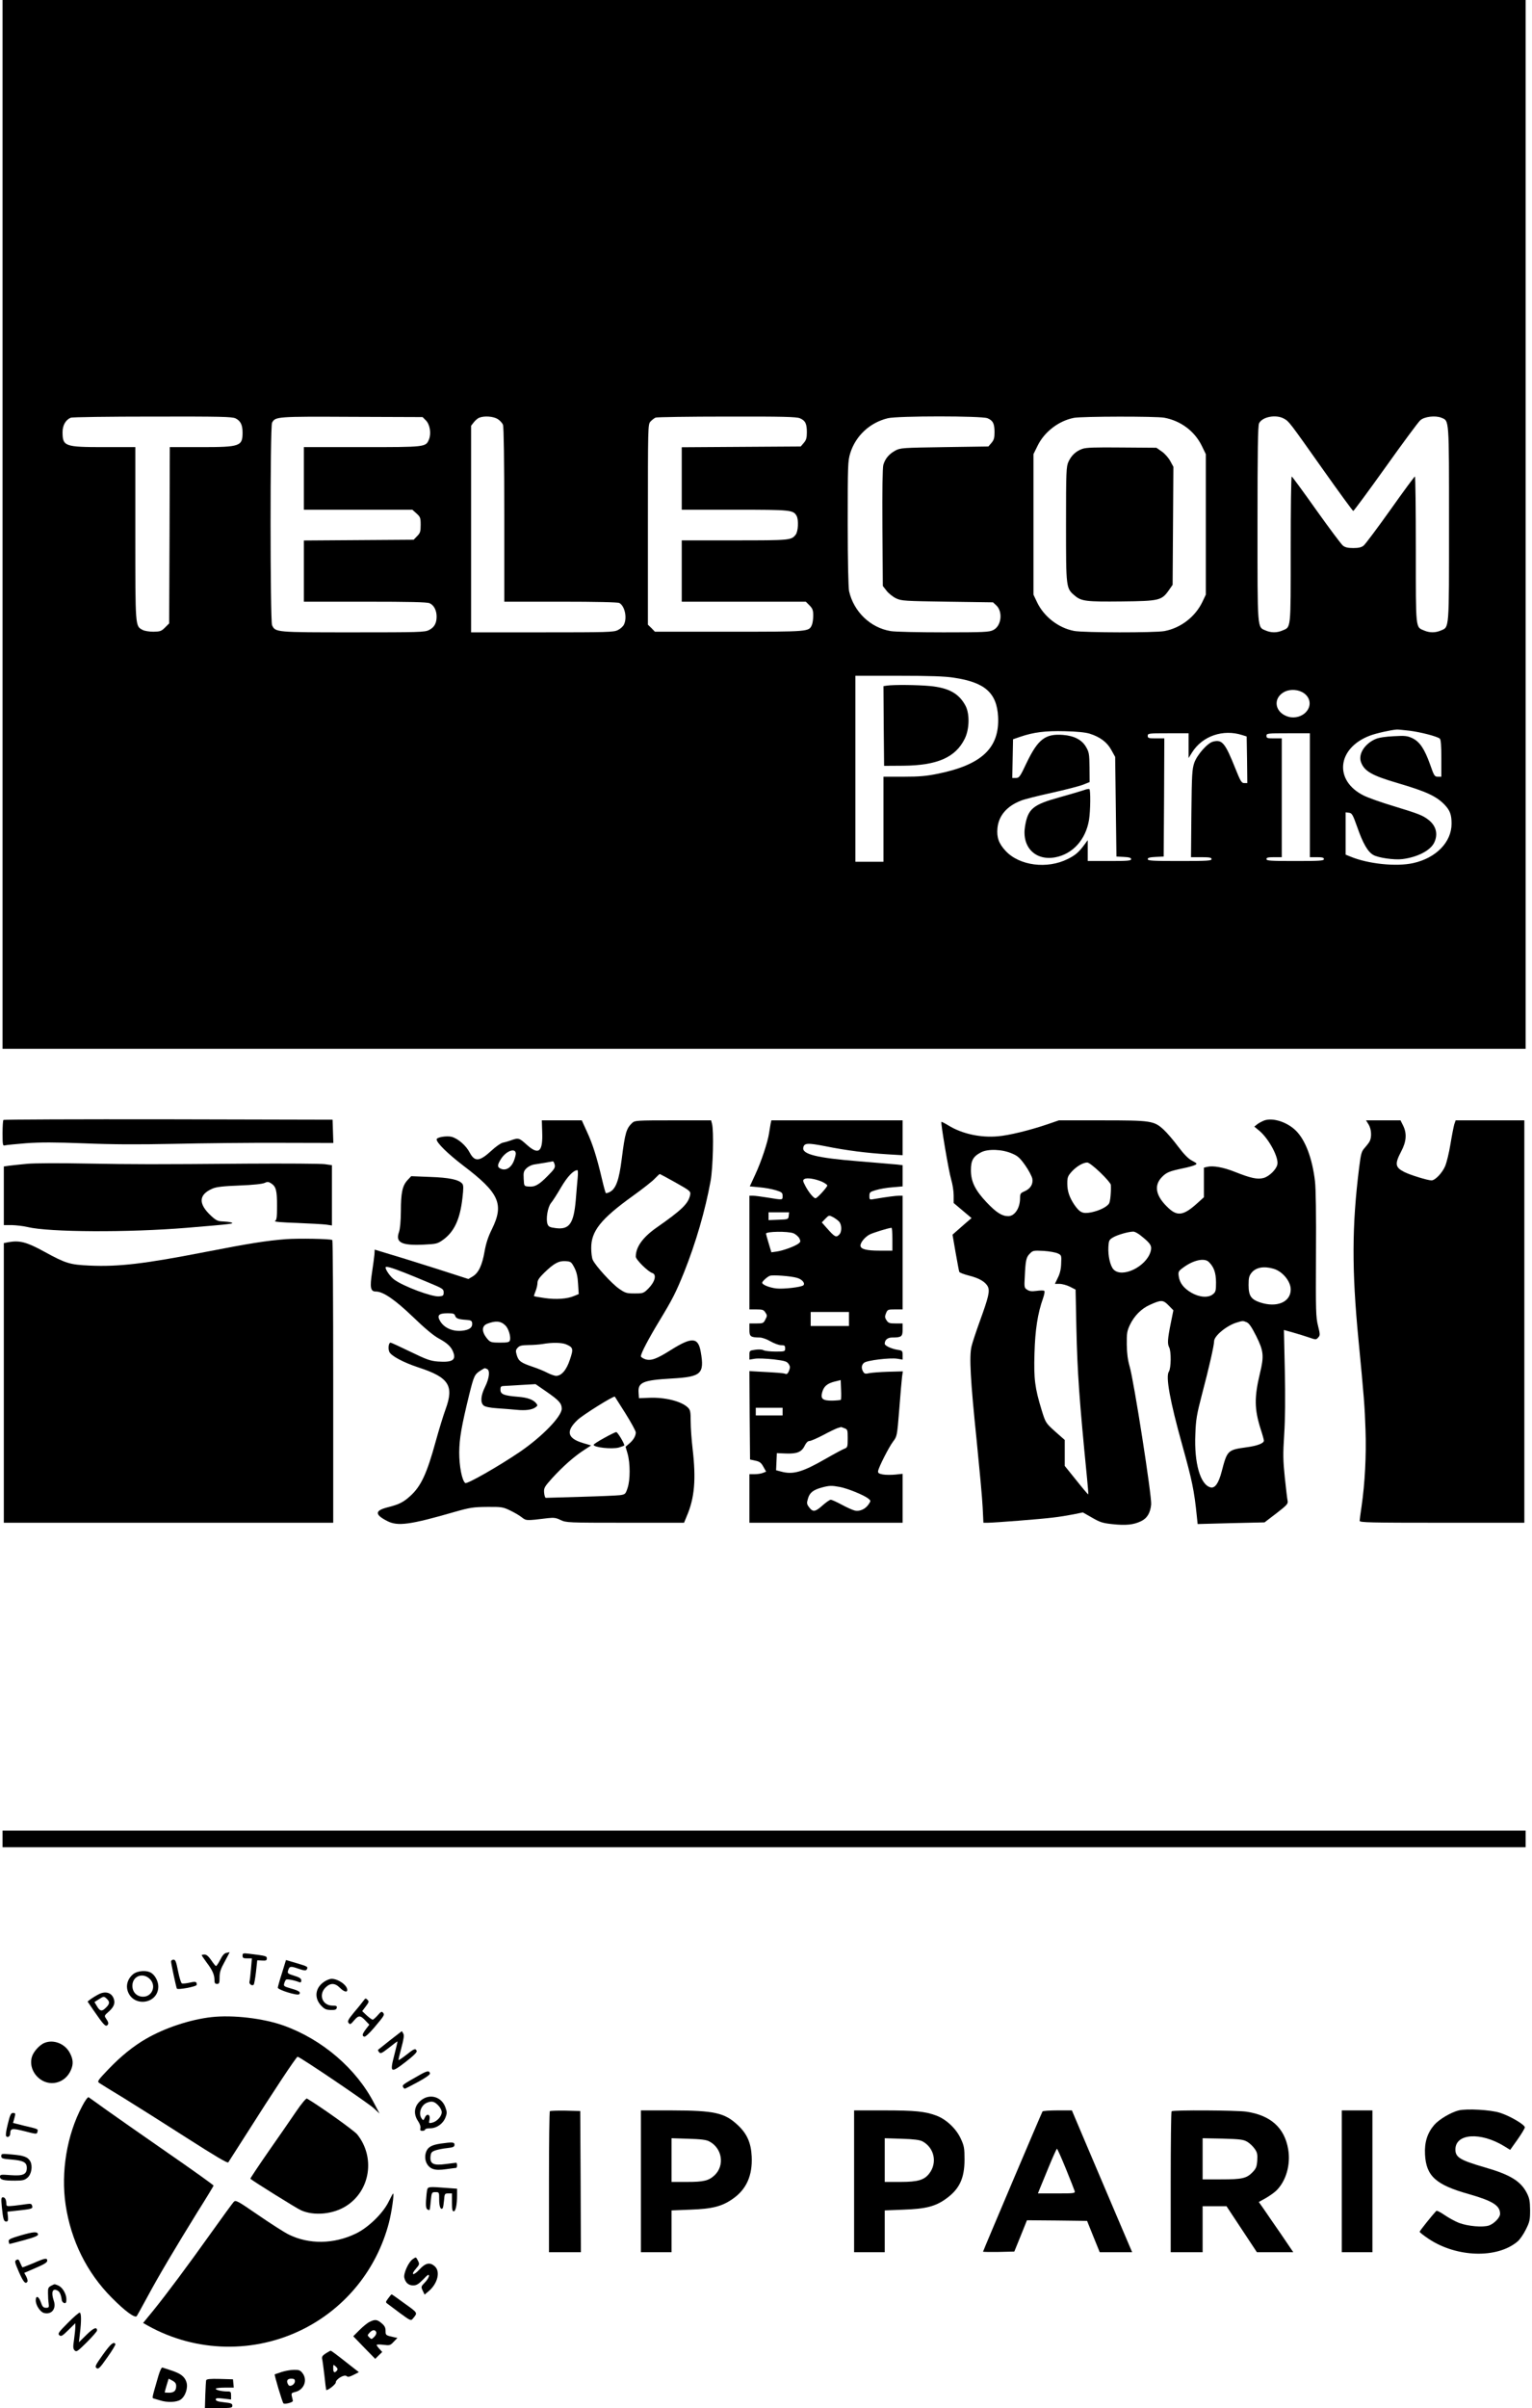 <?xml version="1.0" standalone="no"?>
<!DOCTYPE svg PUBLIC "-//W3C//DTD SVG 20010904//EN"
 "http://www.w3.org/TR/2001/REC-SVG-20010904/DTD/svg10.dtd">
<svg version="1.0" xmlns="http://www.w3.org/2000/svg"
 width="1200pt" height="1885pt" viewBox="0 0 1200 1885"
 preserveAspectRatio="xMidYMid meet">

<g transform="translate(0,1885) scale(0.1,-0.1)"
fill="#000000" stroke="none">
<path d="M20 14745 l0 -4105 5965 0 5965 0 0 4105 0 4105 -5965 0 -5965 0 0
-4105z m1825 830 c39 -19 55 -51 55 -111 0 -107 -19 -114 -324 -114 l-246 0
-2 -690 -3 -690 -32 -32 c-29 -29 -39 -32 -91 -33 -33 0 -71 6 -85 14 -58 31
-57 17 -57 755 l0 676 -245 0 c-309 0 -325 6 -325 118 0 53 25 96 64 112 11 5
299 9 639 9 539 1 623 -1 652 -14z m1491 -16 c32 -32 43 -103 24 -149 -25 -60
-24 -60 -525 -60 l-455 0 0 -245 0 -245 425 0 425 0 32 -29 c30 -27 33 -34 33
-90 0 -53 -4 -64 -28 -88 l-27 -28 -430 -3 -430 -3 0 -239 0 -240 480 0 c350
0 486 -3 505 -12 34 -15 55 -56 55 -105 0 -52 -19 -85 -60 -105 -32 -17 -82
-18 -593 -18 -608 0 -610 0 -636 56 -15 34 -16 1556 0 1585 25 48 38 49 626
46 l553 -2 26 -26z m562 11 c18 -11 37 -32 42 -46 6 -15 10 -288 10 -705 l0
-679 441 0 c283 0 447 -4 460 -10 43 -24 63 -116 36 -170 -7 -14 -28 -33 -47
-42 -32 -17 -82 -18 -592 -18 l-558 0 0 809 0 808 21 27 c12 15 31 32 43 36
39 16 109 11 144 -10z m2367 6 c43 -18 55 -42 55 -110 0 -44 -5 -61 -24 -83
l-24 -28 -466 -3 -466 -3 0 -244 0 -245 415 0 c443 0 459 -2 485 -49 17 -32
12 -123 -8 -147 -34 -43 -44 -44 -476 -44 l-416 0 0 -240 0 -240 486 0 486 0
29 -29 c24 -25 29 -38 29 -80 0 -27 -5 -61 -11 -74 -24 -52 -18 -52 -645 -52
l-584 0 -27 28 -28 27 0 784 c0 770 0 784 20 806 11 12 29 26 40 31 11 4 262
8 558 8 442 1 544 -2 572 -13z m1470 0 c43 -18 55 -42 55 -110 0 -44 -5 -61
-24 -83 l-24 -28 -344 -5 c-330 -5 -345 -6 -385 -27 -49 -27 -79 -62 -94 -112
-6 -24 -9 -193 -7 -492 l3 -456 29 -37 c16 -21 50 -48 75 -60 43 -20 66 -21
403 -26 l356 -5 26 -24 c53 -50 40 -162 -24 -193 -31 -16 -72 -18 -390 -18
-195 0 -382 4 -414 10 -158 26 -288 151 -325 311 -6 26 -11 239 -11 530 0 460
1 490 20 552 42 135 153 239 294 273 78 19 735 19 781 0z m1385 4 c129 -24
237 -105 293 -219 l32 -66 0 -550 0 -550 -26 -55 c-56 -118 -170 -206 -298
-230 -73 -14 -632 -13 -707 1 -123 23 -238 112 -292 227 l-27 57 0 550 0 550
33 67 c53 108 165 194 284 217 62 12 645 13 708 1z m937 -7 c41 -23 41 -24
307 -400 126 -178 232 -323 236 -323 4 0 118 154 253 343 134 188 256 353 271
366 31 30 119 40 166 21 62 -26 60 5 60 -830 0 -844 3 -807 -65 -836 -43 -18
-86 -18 -129 0 -69 29 -66 -2 -66 633 0 315 -3 573 -7 573 -5 -1 -91 -118
-193 -262 -102 -143 -196 -269 -209 -279 -17 -14 -40 -19 -81 -19 -41 0 -64 5
-81 19 -13 10 -107 136 -209 279 -102 144 -188 261 -192 262 -5 0 -8 -258 -8
-573 0 -635 3 -604 -66 -633 -43 -18 -86 -18 -129 0 -68 29 -65 -8 -65 835 0
579 3 766 12 787 24 51 132 72 195 37z m-2586 -2028 c244 -36 337 -119 347
-306 12 -243 -127 -375 -468 -445 -92 -19 -146 -24 -272 -24 l-158 0 0 -333 0
-333 -110 0 -110 0 0 728 0 728 338 0 c243 0 364 -4 433 -15z m2725 -111 c64
-31 82 -101 38 -153 -32 -39 -90 -56 -141 -42 -104 29 -127 138 -40 191 39 24
97 26 143 4z m844 -304 c88 -11 216 -44 238 -62 8 -8 12 -51 12 -154 l0 -144
-27 0 c-26 0 -30 6 -61 95 -44 123 -81 178 -138 206 -41 19 -57 21 -147 16
-64 -3 -117 -11 -142 -22 -86 -37 -138 -119 -114 -182 26 -70 85 -104 287
-163 224 -66 303 -102 369 -171 41 -44 53 -77 53 -147 0 -144 -121 -268 -299
-308 -133 -30 -356 -7 -494 51 l-37 15 0 166 0 165 26 -3 c24 -3 30 -14 65
-112 44 -127 82 -193 125 -218 39 -23 165 -41 229 -33 118 15 219 67 249 129
32 67 15 133 -47 180 -45 34 -75 46 -272 106 -94 28 -198 65 -232 82 -236 116
-211 371 46 469 49 19 167 45 211 48 9 1 54 -4 100 -9z m-2505 -23 c82 -26
137 -67 170 -128 l30 -54 5 -390 5 -390 58 -3 c42 -2 57 -7 57 -17 0 -13 -28
-15 -170 -15 l-170 0 0 82 0 81 -29 -39 c-40 -54 -68 -79 -127 -108 -162 -81
-379 -53 -487 63 -54 58 -71 106 -64 179 10 98 74 172 185 215 23 10 131 37
240 61 108 24 220 53 247 64 l50 20 -1 115 c-1 106 -4 120 -28 161 -32 55 -92
86 -179 93 -139 11 -196 -33 -285 -217 -52 -111 -59 -120 -85 -120 l-28 0 3
152 3 151 55 19 c105 36 198 48 350 44 95 -2 162 -9 195 -19z m1195 -11 l35
-11 3 -183 2 -182 -24 0 c-21 0 -29 13 -71 118 -78 195 -102 225 -172 207 -44
-10 -125 -102 -148 -165 -17 -50 -20 -89 -23 -397 l-3 -343 80 0 c65 0 81 -3
81 -15 0 -13 -34 -15 -250 -15 -212 0 -250 2 -250 15 0 10 16 15 63 17 l62 3
3 463 2 462 -65 0 c-58 0 -65 2 -65 20 0 19 7 20 160 20 l160 0 0 -97 0 -97
28 45 c81 128 242 183 392 135z m530 -471 l0 -485 55 0 c42 0 55 -3 55 -15 0
-13 -32 -15 -225 -15 -193 0 -225 2 -225 15 0 12 13 15 60 15 l60 0 0 465 0
465 -60 0 c-53 0 -60 2 -60 20 0 19 7 20 170 20 l170 0 0 -485z"/>
<path d="M8477 15336 c-50 -18 -85 -51 -108 -101 -17 -37 -19 -74 -19 -490 0
-501 0 -500 69 -558 52 -44 91 -48 369 -45 293 3 311 8 367 87 l30 43 3 462 3
462 -24 44 c-13 25 -43 59 -66 75 l-43 30 -271 2 c-213 2 -280 0 -310 -11z"/>
<path d="M6947 13483 l-27 -4 2 -312 3 -312 150 1 c266 2 410 65 482 212 37
75 39 194 6 257 -51 96 -131 141 -280 155 -97 9 -282 11 -336 3z"/>
<path d="M8487 12664 c-20 -7 -105 -32 -187 -55 -210 -58 -248 -90 -271 -227
-27 -162 80 -272 237 -243 137 26 238 138 264 292 12 74 13 236 3 242 -5 3
-25 -1 -46 -9z"/>
<path d="M27 10083 c-4 -3 -7 -51 -7 -105 0 -90 2 -99 18 -94 9 3 85 10 167
17 115 8 221 8 455 -1 219 -9 418 -10 705 -4 220 5 590 9 823 8 l423 -1 -3 91
-3 91 -1286 3 c-707 1 -1289 -1 -1292 -5z"/>
<path d="M9905 10080 c-16 -6 -41 -19 -55 -29 l-25 -20 42 -35 c74 -64 152
-210 138 -263 -9 -39 -64 -92 -107 -104 -49 -13 -100 -2 -226 48 -90 36 -171
50 -216 39 l-26 -6 0 -116 0 -116 -51 -46 c-106 -96 -155 -105 -225 -40 -101
93 -119 176 -53 244 36 37 58 46 167 69 40 8 82 20 93 26 18 9 16 12 -23 33
-30 15 -63 49 -110 111 -37 50 -88 109 -113 132 -76 70 -99 73 -485 73 l-336
0 -90 -31 c-139 -47 -301 -87 -389 -94 -136 -12 -281 20 -386 85 -28 17 -53
30 -55 28 -7 -7 57 -385 76 -449 11 -36 20 -93 20 -126 l0 -60 70 -59 70 -59
-48 -41 c-26 -23 -59 -52 -74 -65 l-27 -24 24 -139 c14 -77 26 -145 29 -152 2
-6 36 -19 75 -29 81 -20 130 -49 149 -87 16 -35 6 -80 -62 -267 -29 -80 -59
-170 -66 -200 -19 -78 -9 -262 40 -736 22 -220 44 -455 47 -522 l6 -123 31 0
c51 0 425 29 516 41 47 5 118 17 159 25 l73 15 72 -41 c62 -36 83 -43 161 -51
103 -11 163 -5 220 22 50 23 75 64 82 132 6 63 -136 973 -169 1082 -14 49 -21
100 -22 170 -1 89 2 106 25 155 33 69 89 126 154 155 90 41 105 41 148 -3 l38
-39 -20 -99 c-25 -123 -28 -163 -13 -191 17 -31 15 -164 -2 -189 -27 -38 8
-230 104 -574 78 -281 94 -355 115 -562 l6 -58 262 7 262 6 93 71 c80 62 92
74 88 96 -3 14 -13 96 -22 183 -14 136 -15 182 -5 338 8 119 9 289 5 499 l-7
319 72 -20 c40 -11 96 -29 126 -39 52 -18 54 -18 70 0 16 17 16 23 -1 92 -17
67 -18 115 -16 558 2 311 -1 517 -8 575 -21 178 -75 320 -148 393 -68 68 -178
104 -247 82z m-1977 -260 c45 -19 62 -35 103 -93 27 -38 51 -85 55 -103 8 -43
-15 -80 -62 -100 -30 -13 -34 -18 -34 -53 0 -78 -42 -141 -93 -141 -48 0 -93
28 -168 107 -90 95 -124 163 -124 253 0 76 18 108 80 140 54 28 166 24 243
-10z m690 -148 c45 -43 83 -87 83 -97 3 -52 -4 -130 -14 -146 -17 -27 -76 -56
-139 -69 -67 -13 -89 -3 -132 58 -39 58 -56 107 -56 167 0 49 4 59 35 94 38
41 87 70 121 71 12 0 53 -31 102 -78z m326 -501 c71 -57 81 -76 68 -120 -36
-118 -224 -208 -290 -138 -26 28 -44 107 -40 178 3 48 6 55 37 73 34 20 117
44 157 45 12 1 43 -16 68 -38z m-658 -133 c28 -13 29 -16 26 -78 -1 -44 -10
-81 -26 -112 l-23 -48 36 0 c20 0 57 -10 81 -22 l45 -23 6 -295 c8 -358 23
-567 83 -1175 7 -71 12 -131 10 -133 -1 -2 -43 47 -93 110 l-91 113 0 101 0
102 -75 66 c-74 67 -75 68 -106 168 -53 174 -62 242 -56 443 5 185 25 314 67
432 11 32 15 55 9 59 -6 3 -32 3 -60 -1 -37 -5 -56 -3 -73 9 -23 14 -24 19
-19 103 6 128 11 152 40 180 23 24 29 25 108 21 45 -3 95 -12 111 -20z m1183
-67 c40 -40 55 -83 56 -159 0 -66 -3 -76 -24 -93 -36 -30 -105 -25 -168 11
-61 35 -93 77 -100 129 -5 34 -2 41 29 64 82 63 172 83 207 48z m504 -52 c71
-19 137 -98 137 -163 0 -99 -109 -145 -241 -101 -70 24 -89 52 -89 136 0 58 4
72 25 98 34 40 94 51 168 30z m-209 -419 c19 -7 39 -36 76 -109 58 -117 62
-155 29 -291 -45 -188 -44 -281 6 -438 14 -42 25 -83 25 -89 0 -21 -52 -41
-135 -52 -150 -21 -152 -23 -196 -191 -24 -92 -53 -132 -87 -123 -80 20 -129
190 -119 416 4 115 11 155 52 312 56 212 94 380 95 416 0 41 95 120 173 145
53 16 51 16 81 4z"/>
<path d="M4247 9988 c6 -157 -28 -183 -122 -98 -60 54 -64 55 -130 31 -16 -6
-42 -13 -57 -16 -15 -3 -54 -30 -86 -60 -96 -88 -132 -92 -172 -19 -29 57 -92
111 -142 125 -39 10 -118 -3 -118 -20 0 -27 87 -112 207 -204 284 -215 323
-302 226 -499 -29 -58 -46 -110 -57 -172 -19 -110 -47 -169 -92 -197 l-35 -21
-242 78 c-133 42 -298 94 -367 114 l-125 38 -2 -37 c-2 -20 -10 -84 -19 -142
-18 -118 -12 -149 30 -149 57 0 149 -63 291 -199 92 -89 162 -147 201 -168 67
-36 98 -65 114 -107 24 -63 -7 -82 -120 -74 -60 5 -88 15 -216 77 -80 39 -150
71 -155 71 -14 0 -21 -44 -10 -71 12 -32 112 -85 231 -124 236 -77 278 -142
210 -327 -17 -46 -51 -157 -76 -247 -70 -256 -116 -356 -202 -433 -53 -48 -88
-65 -175 -87 -103 -26 -103 -57 -3 -108 82 -42 178 -29 531 73 116 33 143 37
250 38 111 1 125 -1 177 -26 32 -15 74 -39 93 -54 38 -29 33 -29 207 -8 46 5
64 3 100 -15 43 -20 55 -21 505 -21 l461 0 21 51 c62 143 74 289 46 529 -8 69
-15 164 -15 213 0 75 -3 90 -21 108 -50 50 -181 83 -308 77 l-76 -3 -3 44 c-6
80 34 97 258 110 233 13 259 36 229 208 -20 116 -69 119 -233 16 -114 -72
-157 -87 -202 -73 -19 7 -34 17 -34 23 0 23 58 134 144 276 106 175 129 221
194 381 93 233 166 485 208 715 19 105 26 394 11 448 l-7 27 -298 0 c-286 0
-299 -1 -320 -20 -46 -44 -56 -76 -82 -282 -21 -165 -45 -232 -92 -258 -15 -8
-30 -12 -33 -9 -3 4 -17 53 -30 110 -41 174 -73 274 -117 369 l-41 90 -156 0
-157 0 3 -92z m-207 -169 c0 -10 -7 -37 -16 -59 -20 -50 -61 -75 -98 -60 -33
12 -33 30 1 82 41 61 113 85 113 37z m305 -86 c5 -23 -2 -35 -56 -89 -69 -70
-100 -87 -150 -82 -34 3 -34 3 -37 60 -3 50 0 61 21 82 14 14 40 27 58 30 33
5 137 22 150 25 4 0 10 -11 14 -26z m180 -100 c-3 -32 -10 -111 -15 -176 -16
-185 -50 -233 -154 -221 -49 6 -59 11 -67 31 -15 39 1 134 27 166 13 15 48 70
79 123 50 85 97 134 128 134 4 0 5 -26 2 -57z m767 -40 c115 -65 119 -69 114
-96 -14 -69 -63 -117 -268 -260 -104 -74 -158 -149 -158 -224 0 -23 95 -117
129 -128 36 -11 22 -68 -29 -120 -39 -39 -42 -40 -109 -40 -63 0 -73 3 -122
37 -58 40 -186 181 -206 226 -7 15 -12 56 -12 92 -1 132 74 227 324 407 77 55
156 117 174 137 19 20 37 36 39 36 2 0 58 -30 124 -67z m-793 -666 c18 -35 26
-70 29 -128 l5 -79 -37 -15 c-53 -23 -141 -29 -230 -16 -44 6 -81 13 -83 15
-2 1 4 19 12 39 8 20 15 49 15 65 0 20 14 41 53 79 75 73 113 94 166 91 43 -3
46 -6 70 -51z m-1329 -40 c36 -14 119 -48 185 -76 113 -47 120 -51 120 -78 0
-25 -4 -28 -36 -31 -56 -5 -281 79 -352 132 -29 21 -67 75 -67 94 0 13 46 0
150 -41z m395 -337 c7 -21 26 -28 90 -32 31 -2 41 -7 43 -23 5 -36 -20 -56
-80 -62 -71 -7 -137 21 -169 73 -29 47 -14 64 57 64 44 0 54 -3 59 -20z m393
-75 c25 -23 45 -89 36 -117 -4 -15 -18 -18 -78 -18 -62 0 -75 3 -93 23 -51 56
-54 107 -6 125 65 25 105 22 141 -13z m475 -148 c57 -24 60 -35 31 -120 -27
-82 -66 -127 -108 -127 -13 0 -43 11 -67 23 -24 13 -75 34 -114 47 -93 31
-113 45 -127 91 -10 34 -9 42 7 59 14 16 31 20 84 21 36 0 86 4 111 8 72 13
148 12 183 -2z m-619 -193 c26 -10 19 -72 -14 -139 -34 -68 -39 -124 -12 -147
11 -10 48 -18 107 -22 50 -3 118 -9 152 -12 70 -7 121 0 148 20 17 12 17 16 5
31 -24 29 -67 45 -142 51 -112 9 -138 20 -138 55 0 26 3 29 33 30 17 1 79 4
137 8 l105 6 84 -58 c101 -70 120 -92 121 -134 0 -61 -154 -220 -332 -341
-166 -112 -411 -252 -424 -241 -26 21 -47 133 -47 239 1 111 18 206 78 452 37
148 42 160 90 190 35 21 29 20 49 12z m1085 -348 c45 -72 81 -138 81 -149 0
-27 -18 -59 -51 -87 l-29 -25 16 -55 c21 -76 21 -204 0 -267 -16 -49 -19 -51
-59 -57 -23 -3 -161 -9 -307 -13 -146 -4 -269 -8 -275 -8 -5 0 -11 18 -13 40
-3 37 2 46 63 114 82 90 171 169 248 219 l57 37 -67 20 c-120 37 -132 92 -39
180 42 40 284 191 292 182 1 -1 38 -60 83 -131z"/>
<path d="M4733 7594 c-46 -25 -83 -49 -83 -54 0 -20 142 -36 198 -21 23 7 42
14 42 17 0 17 -53 104 -63 104 -6 0 -49 -21 -94 -46z"/>
<path d="M6036 10053 c-3 -16 -8 -48 -12 -73 -10 -70 -62 -226 -109 -326 l-42
-91 75 -7 c41 -3 99 -14 129 -23 48 -15 53 -20 53 -45 0 -33 3 -32 -115 -13
-49 8 -102 15 -117 15 l-28 0 0 -445 0 -445 55 0 c47 0 57 -3 70 -24 15 -22
15 -27 0 -55 -14 -29 -19 -31 -70 -31 l-55 0 0 -49 c0 -54 9 -60 80 -61 20 0
56 -13 85 -30 28 -16 65 -30 83 -30 27 0 32 -3 32 -25 0 -24 -2 -25 -76 -25
-41 0 -84 5 -95 11 -11 6 -39 7 -64 3 -43 -6 -45 -7 -45 -41 l0 -36 43 7 c23
4 89 1 146 -5 89 -11 105 -16 118 -36 13 -19 13 -28 3 -54 -9 -22 -17 -28 -29
-23 -16 6 -58 9 -209 17 l-72 4 2 -346 3 -346 41 -9 c34 -7 46 -16 63 -47 l22
-39 -26 -10 c-14 -6 -44 -10 -66 -10 l-39 0 0 -190 0 -190 600 0 600 0 0 191
0 192 -57 -6 c-32 -3 -76 -3 -98 1 -32 6 -39 12 -37 27 6 33 84 186 117 230
31 41 32 41 49 255 9 118 19 233 22 255 l6 40 -114 -3 c-62 -2 -129 -7 -149
-11 -29 -7 -38 -5 -47 10 -17 27 -15 54 6 71 21 19 203 41 260 32 l42 -7 0 35
c0 34 -2 36 -41 42 -48 8 -99 32 -99 47 0 30 22 49 58 49 73 0 82 7 82 61 l0
49 -55 0 c-47 0 -57 3 -71 25 -14 21 -14 30 -4 55 12 29 15 30 71 30 l59 0 0
445 0 445 -27 0 c-26 0 -95 -9 -190 -25 -43 -8 -43 -7 -43 23 0 29 4 32 51 46
29 9 87 19 130 22 l79 7 0 83 0 83 -42 5 c-24 2 -162 14 -308 26 -322 26 -438
55 -428 106 7 37 31 39 175 11 163 -33 324 -53 486 -63 l117 -7 0 137 0 136
-514 0 -514 0 -6 -27z m402 -453 c23 -11 42 -24 42 -30 0 -13 -79 -100 -92
-100 -15 0 -53 46 -79 95 -21 40 -22 47 -9 55 19 13 83 3 138 -20z m-260 -267
c-3 -28 -4 -28 -80 -31 l-78 -3 0 31 0 30 81 0 80 0 -3 -27z m393 -44 c23 -23
25 -81 3 -103 -25 -26 -35 -20 -99 52 l-38 43 28 29 c27 28 29 28 57 14 16 -8
38 -24 49 -35z m419 -139 l0 -90 -100 0 c-105 0 -150 12 -150 40 0 25 36 68
73 87 26 13 140 49 170 52 4 1 7 -39 7 -89z m-775 46 c19 -8 40 -27 47 -41 10
-22 9 -27 -8 -40 -28 -21 -120 -55 -170 -62 l-42 -6 -21 70 c-12 39 -21 73
-21 76 0 18 173 20 215 3z m28 -349 c39 -11 66 -42 50 -58 -15 -15 -156 -31
-211 -25 -54 6 -112 29 -112 45 0 10 40 47 60 54 21 9 167 -2 213 -16z m407
-322 l0 -55 -150 0 -150 0 0 55 0 55 150 0 150 0 0 -55z m-64 -633 c-3 -2 -32
-5 -65 -6 -77 -1 -95 14 -81 65 13 47 39 69 97 84 l48 12 3 -75 c2 -41 1 -77
-2 -80z m-456 -92 l0 -30 -105 0 -105 0 0 30 0 30 105 0 105 0 0 -30z m484
-130 c25 -9 26 -14 26 -80 0 -66 -2 -71 -25 -80 -14 -5 -81 -41 -149 -80 -183
-105 -255 -125 -349 -99 l-38 10 3 67 3 67 72 -3 c87 -3 123 12 147 63 11 22
24 35 36 35 11 0 59 21 107 46 48 26 99 50 113 55 14 4 26 8 27 8 1 1 13 -3
27 -9z m-35 -460 c59 -11 185 -62 220 -89 23 -18 23 -19 6 -45 -25 -38 -69
-59 -108 -51 -18 4 -64 25 -103 46 -39 21 -78 39 -87 39 -8 0 -38 -21 -66 -46
-56 -50 -74 -52 -104 -12 -18 24 -19 32 -8 68 13 46 42 68 109 86 59 16 77 16
141 4z"/>
<path d="M10720 10048 c22 -36 26 -97 9 -131 -6 -12 -24 -35 -39 -52 -25 -27
-30 -43 -44 -155 -57 -455 -58 -802 -5 -1350 43 -444 49 -522 55 -705 7 -197
-5 -418 -31 -597 -8 -54 -15 -105 -15 -113 0 -13 77 -15 645 -15 l645 0 0
1575 0 1575 -269 0 -269 0 -11 -32 c-5 -18 -19 -88 -30 -156 -11 -67 -30 -145
-42 -172 -23 -53 -78 -110 -106 -110 -30 0 -167 42 -214 66 -71 36 -75 63 -24
160 42 79 46 142 15 204 l-20 40 -135 0 -135 0 20 -32z"/>
<path d="M215 9740 c-55 -5 -119 -12 -143 -15 l-42 -6 0 -230 0 -229 63 0 c34
-1 89 -7 122 -15 168 -41 791 -44 1250 -6 348 29 377 32 345 42 -14 4 -44 7
-68 8 -35 1 -50 8 -88 43 -103 95 -99 167 11 214 30 13 83 19 210 24 107 4
180 12 197 20 23 11 31 10 53 -4 37 -25 45 -54 45 -176 0 -89 -3 -111 -16
-118 -10 -6 53 -11 169 -15 102 -4 206 -10 231 -13 l46 -7 0 236 0 236 -57 8
c-32 4 -305 6 -608 4 -745 -6 -865 -6 -1270 1 -192 4 -395 3 -450 -2z"/>
<path d="M3192 9612 c-40 -43 -52 -99 -52 -244 -1 -80 -6 -137 -15 -163 -29
-81 20 -106 192 -98 103 5 110 7 155 39 86 63 131 159 150 324 9 78 9 102 -1
114 -26 32 -103 48 -253 53 l-147 6 -29 -31z"/>
<path d="M2240 9150 c-153 -12 -286 -33 -630 -100 -478 -93 -679 -117 -906
-107 -158 7 -189 17 -359 110 -137 75 -192 89 -280 73 l-35 -7 0 -1094 0
-1095 1290 0 1290 0 0 1104 c0 608 -3 1107 -7 1109 -17 10 -265 14 -363 7z"/>
<path d="M20 4455 l0 -65 5965 0 5965 0 0 65 0 65 -5965 0 -5965 0 0 -65z"/>
<path d="M1772 3563 c-15 -3 -31 -21 -47 -54 -14 -27 -29 -49 -33 -49 -4 0
-20 20 -37 45 -21 30 -37 45 -52 45 -13 0 -23 -2 -23 -5 0 -3 18 -29 39 -58
45 -59 61 -95 61 -138 0 -22 5 -29 20 -29 17 0 20 7 20 51 0 41 8 66 41 125
22 41 39 73 37 73 -2 -1 -13 -4 -26 -6z"/>
<path d="M1900 3541 c0 -18 6 -21 36 -21 l37 0 -7 -82 c-4 -46 -9 -91 -12
-101 -5 -17 21 -36 33 -23 4 4 12 48 18 99 l10 92 38 -2 c30 -2 37 1 37 16 0
19 -4 21 -137 37 -49 6 -53 5 -53 -15z"/>
<path d="M1340 3495 c0 -15 37 -189 45 -211 4 -13 156 15 156 29 1 25 -8 28
-55 17 -27 -6 -55 -9 -61 -6 -7 2 -20 45 -30 95 -15 76 -21 91 -36 91 -11 0
-19 -7 -19 -15z"/>
<path d="M2209 3406 c-18 -55 -32 -107 -33 -115 -1 -17 154 -65 167 -52 16 16
-1 28 -63 45 -55 16 -60 19 -54 39 3 12 10 26 14 30 6 7 63 -3 106 -20 9 -3
14 1 14 14 0 15 -13 24 -55 37 -50 15 -55 20 -49 39 11 36 18 38 79 17 46 -16
60 -17 67 -8 13 22 10 24 -77 50 l-85 25 -31 -101z"/>
<path d="M1041 3395 c-40 -34 -56 -84 -41 -130 43 -131 240 -103 240 35 0 38
-23 84 -52 104 -36 26 -111 21 -147 -9z m137 -41 c47 -53 12 -134 -57 -134
-48 0 -83 34 -84 83 -2 80 86 112 141 51z"/>
<path d="M2539 3337 c-69 -46 -80 -124 -26 -184 28 -30 40 -36 78 -37 34 -1
44 3 47 17 3 14 -4 17 -33 17 -79 0 -112 84 -56 141 38 38 74 38 113 -1 31
-31 58 -39 58 -17 0 37 -71 87 -123 87 -13 0 -39 -10 -58 -23z"/>
<path d="M775 3240 c-22 -11 -51 -29 -65 -39 l-24 -19 47 -69 c77 -112 94
-130 108 -116 12 12 9 24 -13 56 -11 16 -9 22 18 45 41 35 56 65 48 96 -13 55
-63 74 -119 46z m65 -40 c23 -23 18 -41 -19 -74 -25 -23 -41 -17 -63 22 l-18
30 33 21 c40 26 42 26 67 1z"/>
<path d="M2849 3191 c-8 -11 -40 -52 -73 -90 -50 -61 -56 -73 -45 -87 11 -14
16 -11 44 22 35 41 48 40 94 -10 l24 -25 -27 -35 c-29 -39 -32 -52 -13 -59 8
-3 40 26 78 71 81 96 83 100 69 117 -10 12 -17 8 -42 -21 -16 -18 -34 -34 -39
-34 -5 0 -26 15 -46 33 l-36 34 28 37 c25 33 27 39 13 52 -13 13 -16 13 -29
-5z"/>
<path d="M1655 3060 c-167 -19 -365 -85 -510 -169 -101 -58 -198 -137 -294
-237 -84 -88 -91 -97 -74 -109 10 -7 99 -62 198 -122 99 -61 320 -201 492
-311 222 -142 315 -197 321 -189 5 7 69 107 142 222 204 322 391 605 401 605
18 0 554 -363 598 -404 l44 -41 -42 80 c-139 271 -406 500 -709 609 -160 57
-397 85 -567 66z"/>
<path d="M3055 2879 c-49 -39 -92 -73 -94 -75 -2 -2 2 -10 9 -19 11 -13 21 -8
76 35 35 28 65 50 67 50 2 0 -9 -47 -24 -105 -37 -142 -30 -147 89 -55 62 48
89 75 86 85 -9 23 -20 19 -81 -30 -31 -24 -59 -43 -61 -41 -2 2 8 45 22 96 18
68 23 98 15 111 -5 11 -11 19 -12 19 -1 -1 -42 -33 -92 -71z"/>
<path d="M350 2859 c-41 -16 -90 -71 -101 -113 -15 -57 4 -117 51 -160 84 -76
211 -46 256 61 20 46 17 84 -9 133 -38 72 -126 107 -197 79z"/>
<path d="M3290 2609 c-134 -76 -139 -79 -134 -94 4 -8 10 -15 15 -15 4 0 51
24 104 53 59 32 94 57 93 66 -5 24 -21 22 -78 -10z"/>
<path d="M643 2362 c-119 -224 -167 -513 -129 -771 42 -280 166 -531 361 -727
109 -110 185 -164 197 -143 5 8 43 76 84 152 87 162 218 382 391 662 69 109
125 202 126 206 1 4 -160 119 -358 256 -198 137 -416 290 -485 339 -69 50
-130 93 -136 97 -6 3 -28 -26 -51 -71z"/>
<path d="M3309 2417 c-63 -42 -76 -109 -35 -170 15 -22 22 -44 19 -56 -4 -16
-1 -21 16 -21 11 0 21 5 21 10 0 6 17 10 39 10 51 0 101 35 120 84 13 33 13
44 0 79 -27 79 -113 109 -180 64z m122 -46 c17 -17 29 -40 29 -55 0 -32 -37
-73 -74 -82 -27 -6 -28 -6 -22 23 9 41 -19 54 -36 17 -11 -24 -13 -25 -25 -8
-28 38 -6 105 41 124 37 15 57 11 87 -19z"/>
<path d="M2320 2322 c-40 -59 -138 -201 -218 -315 -79 -114 -143 -210 -141
-212 18 -17 364 -233 397 -247 102 -46 253 -31 354 34 188 119 229 380 87 559
-23 30 -296 224 -395 282 -6 3 -42 -39 -84 -101z"/>
<path d="M11426 2330 c-63 -16 -155 -71 -192 -114 -54 -63 -77 -136 -72 -231
9 -170 85 -238 346 -311 185 -53 242 -89 242 -154 0 -29 -47 -77 -87 -91 -49
-16 -164 -6 -234 20 -31 12 -82 40 -114 62 -32 22 -61 37 -65 32 -33 -35 -130
-156 -130 -163 0 -5 32 -30 71 -56 220 -146 537 -155 696 -20 18 15 47 57 65
94 30 60 33 75 33 152 -1 72 -5 93 -27 136 -48 91 -130 141 -324 197 -197 57
-234 79 -234 141 0 126 197 139 382 26 l47 -29 57 80 c31 44 57 87 58 96 1 20
-115 89 -194 114 -74 24 -261 34 -324 19z"/>
<path d="M4307 2324 c-4 -4 -7 -254 -7 -556 l0 -548 125 0 125 0 -2 553 -3
552 -116 3 c-63 1 -118 -1 -122 -4z"/>
<path d="M5020 1775 l0 -555 120 0 120 0 0 164 0 163 148 6 c171 6 247 25 332
85 107 74 155 183 148 331 -5 107 -37 178 -107 244 -105 99 -183 116 -523 117
l-238 0 0 -555z m536 312 c101 -53 122 -187 42 -264 -47 -44 -86 -53 -219 -53
l-119 0 0 171 0 171 133 -4 c97 -3 140 -8 163 -21z"/>
<path d="M6690 1775 l0 -555 120 0 120 0 0 164 0 163 148 6 c173 6 249 25 333
86 104 75 144 159 144 306 0 89 -3 107 -29 163 -36 79 -114 152 -191 181 -88
33 -166 41 -412 41 l-233 0 0 -555z m535 313 c94 -50 119 -169 53 -253 -39
-50 -89 -65 -225 -65 l-123 0 0 171 0 171 133 -4 c95 -3 140 -9 162 -20z"/>
<path d="M8166 2322 c-8 -13 -466 -1092 -466 -1098 0 -2 55 -3 123 -2 l122 3
50 123 49 122 236 -2 235 -3 49 -122 50 -123 127 0 127 0 -125 293 c-68 160
-174 410 -236 555 l-111 262 -113 0 c-61 0 -114 -4 -117 -8z m183 -449 c35
-86 66 -165 69 -175 4 -17 -5 -18 -142 -18 l-146 0 13 33 c7 17 40 96 72 175
32 78 61 142 64 142 3 0 35 -71 70 -157z"/>
<path d="M9177 2323 c-4 -3 -7 -253 -7 -555 l0 -548 125 0 125 0 0 180 0 180
94 0 93 0 119 -180 119 -180 143 0 142 0 -97 143 c-54 78 -115 166 -135 196
l-38 54 52 29 c29 16 67 43 84 59 78 75 115 206 94 326 -29 168 -138 265 -328
293 -75 11 -575 14 -585 3z m593 -239 c19 -11 45 -36 58 -55 20 -28 23 -44 20
-92 -4 -49 -9 -62 -38 -92 -46 -47 -80 -55 -247 -55 l-143 0 0 161 0 161 158
-3 c136 -4 162 -7 192 -25z"/>
<path d="M10510 1775 l0 -555 120 0 120 0 0 555 0 555 -120 0 -120 0 0 -555z"/>
<path d="M61 2223 c-14 -55 -18 -90 -12 -96 12 -12 31 0 31 21 1 42 13 44 113
19 92 -24 96 -24 100 -6 6 24 10 22 -100 48 l-91 23 9 31 c12 44 12 47 -10 47
-15 0 -23 -16 -40 -87z"/>
<path d="M3451 2070 c-66 -10 -95 -25 -110 -57 -26 -57 -1 -125 52 -142 24 -8
54 -8 103 -1 38 5 72 10 77 10 4 0 7 9 7 20 0 11 -3 20 -7 20 -5 0 -41 -5 -82
-10 -95 -13 -124 1 -119 58 3 31 8 38 38 49 19 6 61 15 93 18 47 5 57 10 57
26 0 21 -15 22 -109 9z"/>
<path d="M10 1972 c0 -18 9 -21 83 -27 91 -8 117 -22 117 -65 0 -51 -29 -64
-125 -57 -78 6 -85 5 -85 -12 0 -24 27 -31 117 -31 60 0 76 4 98 23 31 26 42
89 23 127 -19 35 -51 47 -145 55 -79 7 -83 7 -83 -13z"/>
<path d="M3346 1708 c-3 -13 -7 -51 -9 -85 -3 -58 3 -73 28 -73 1 0 6 32 9 70
7 69 8 70 37 70 29 0 29 0 29 -59 0 -54 12 -83 27 -67 4 3 8 31 11 61 4 53 6
55 33 55 l29 0 0 -70 c0 -53 3 -70 14 -70 15 0 26 50 26 126 l0 51 -82 6
c-137 11 -147 10 -152 -15z"/>
<path d="M3045 1617 c-44 -92 -160 -204 -257 -251 -174 -84 -367 -86 -526 -8
-33 16 -139 84 -237 151 -170 117 -179 121 -195 104 -9 -10 -86 -115 -170
-233 -191 -268 -353 -485 -458 -615 l-81 -99 37 -21 c378 -211 839 -220 1225
-23 330 169 569 468 663 827 22 84 43 232 33 230 -2 0 -17 -28 -34 -62z"/>
<path d="M14 1578 c10 -99 15 -118 35 -118 13 0 16 8 13 39 l-4 38 64 7 c129
14 136 16 130 38 -4 17 -11 19 -41 15 -20 -3 -64 -9 -98 -13 -59 -6 -63 -5
-63 14 0 32 -11 52 -27 52 -13 0 -15 -11 -9 -72z"/>
<path d="M160 1351 c-81 -24 -94 -31 -92 -47 2 -10 5 -19 5 -20 1 0 53 13 115
30 84 23 112 35 110 46 -5 23 -34 21 -138 -9z"/>
<path d="M3231 1164 c-32 -23 -72 -112 -64 -144 9 -39 33 -60 69 -60 27 0 42
10 79 47 35 37 45 43 45 28 0 -10 -14 -34 -32 -52 -31 -32 -31 -34 -17 -64
l15 -31 32 27 c69 58 93 152 49 193 -38 36 -74 29 -122 -24 -48 -52 -72 -44
-26 8 27 31 28 35 15 61 -17 32 -14 31 -43 11z"/>
<path d="M128 1159 c-15 -8 -13 -17 20 -94 35 -79 52 -99 67 -75 3 5 -1 23 -9
39 l-16 29 90 39 c64 27 90 43 90 56 0 24 -16 22 -109 -19 -46 -19 -84 -34
-86 -32 -2 2 -9 17 -17 35 -10 26 -16 30 -30 22z"/>
<path d="M400 957 c-21 -11 -25 -19 -24 -57 0 -25 2 -61 5 -80 4 -32 2 -35
-21 -35 -20 0 -28 8 -40 43 -16 48 -40 56 -40 15 0 -39 35 -91 65 -99 60 -15
98 34 76 97 -22 65 -10 100 29 79 18 -10 27 -29 34 -76 2 -10 10 -20 19 -22
13 -3 17 4 17 30 0 42 -32 96 -66 108 -30 12 -24 12 -54 -3z"/>
<path d="M3041 859 c-22 -30 -22 -31 -4 -44 10 -7 55 -41 99 -74 75 -55 83
-59 96 -43 41 49 44 44 -62 120 -54 40 -100 72 -102 72 -3 0 -15 -14 -27 -31z"/>
<path d="M532 667 c-74 -74 -81 -85 -67 -97 14 -12 23 -6 71 41 l54 53 0 -29
c0 -17 -5 -61 -10 -99 -9 -59 -8 -72 5 -85 14 -14 23 -7 95 64 44 44 80 85 80
92 0 31 -27 21 -82 -33 l-60 -59 8 70 c12 96 11 158 -1 162 -6 2 -48 -34 -93
-80z"/>
<path d="M2894 674 c-17 -8 -52 -37 -79 -64 l-48 -48 86 -89 86 -88 27 27 28
27 -22 24 c-12 13 -22 27 -22 31 0 4 24 5 53 1 49 -6 54 -5 81 24 l29 30 -29
6 c-63 14 -64 15 -64 50 0 25 -8 40 -31 59 -35 30 -52 32 -95 10z m53 -80 c3
-9 -3 -25 -16 -37 -20 -20 -22 -20 -38 -4 -16 15 -16 18 2 37 22 24 43 26 52
4z"/>
<path d="M806 418 c-59 -83 -64 -94 -50 -105 15 -11 26 0 85 84 38 53 66 100
63 104 -13 22 -37 2 -98 -83z"/>
<path d="M2552 428 c-25 -16 -32 -26 -29 -42 3 -11 11 -70 18 -131 6 -60 13
-111 14 -113 8 -9 75 43 75 58 0 26 66 66 85 50 10 -9 23 -6 55 10 l41 21 -73
57 c-105 83 -144 112 -149 111 -2 0 -19 -10 -37 -21z m87 -135 c-19 -22 -29
-15 -29 19 0 30 0 31 20 13 15 -14 17 -21 9 -32z"/>
<path d="M1241 253 c-51 -176 -51 -174 -38 -178 7 -2 29 -9 51 -15 55 -18 129
-15 159 5 39 25 62 94 47 139 -14 43 -46 67 -120 91 -30 10 -60 20 -67 22 -7
3 -19 -21 -32 -64z m139 -81 c0 -37 -17 -52 -57 -52 -18 0 -33 1 -33 3 0 2 7
27 15 55 l16 52 29 -15 c22 -12 30 -23 30 -43z"/>
<path d="M2205 282 c-27 -9 -51 -17 -53 -18 -5 -3 59 -218 68 -227 9 -10 75 7
74 19 -1 5 -4 21 -8 36 -5 23 -2 27 23 33 72 15 103 94 60 149 -17 22 -28 26
-67 25 -26 0 -69 -8 -97 -17z m105 -72 c0 -26 -39 -48 -51 -29 -19 30 -10 49
21 49 23 0 30 -4 30 -20z"/>
<path d="M1615 218 c-2 -7 -5 -59 -7 -116 l-3 -102 108 0 c99 0 107 1 107 19
0 16 -10 20 -65 26 -47 5 -65 11 -65 22 0 11 11 13 60 7 l60 -7 0 32 c0 28 -3
31 -29 31 -43 0 -91 11 -91 21 0 5 32 9 71 9 l70 0 -3 33 -3 32 -103 3 c-76 2
-103 -1 -107 -10z"/>
</g>
</svg>
